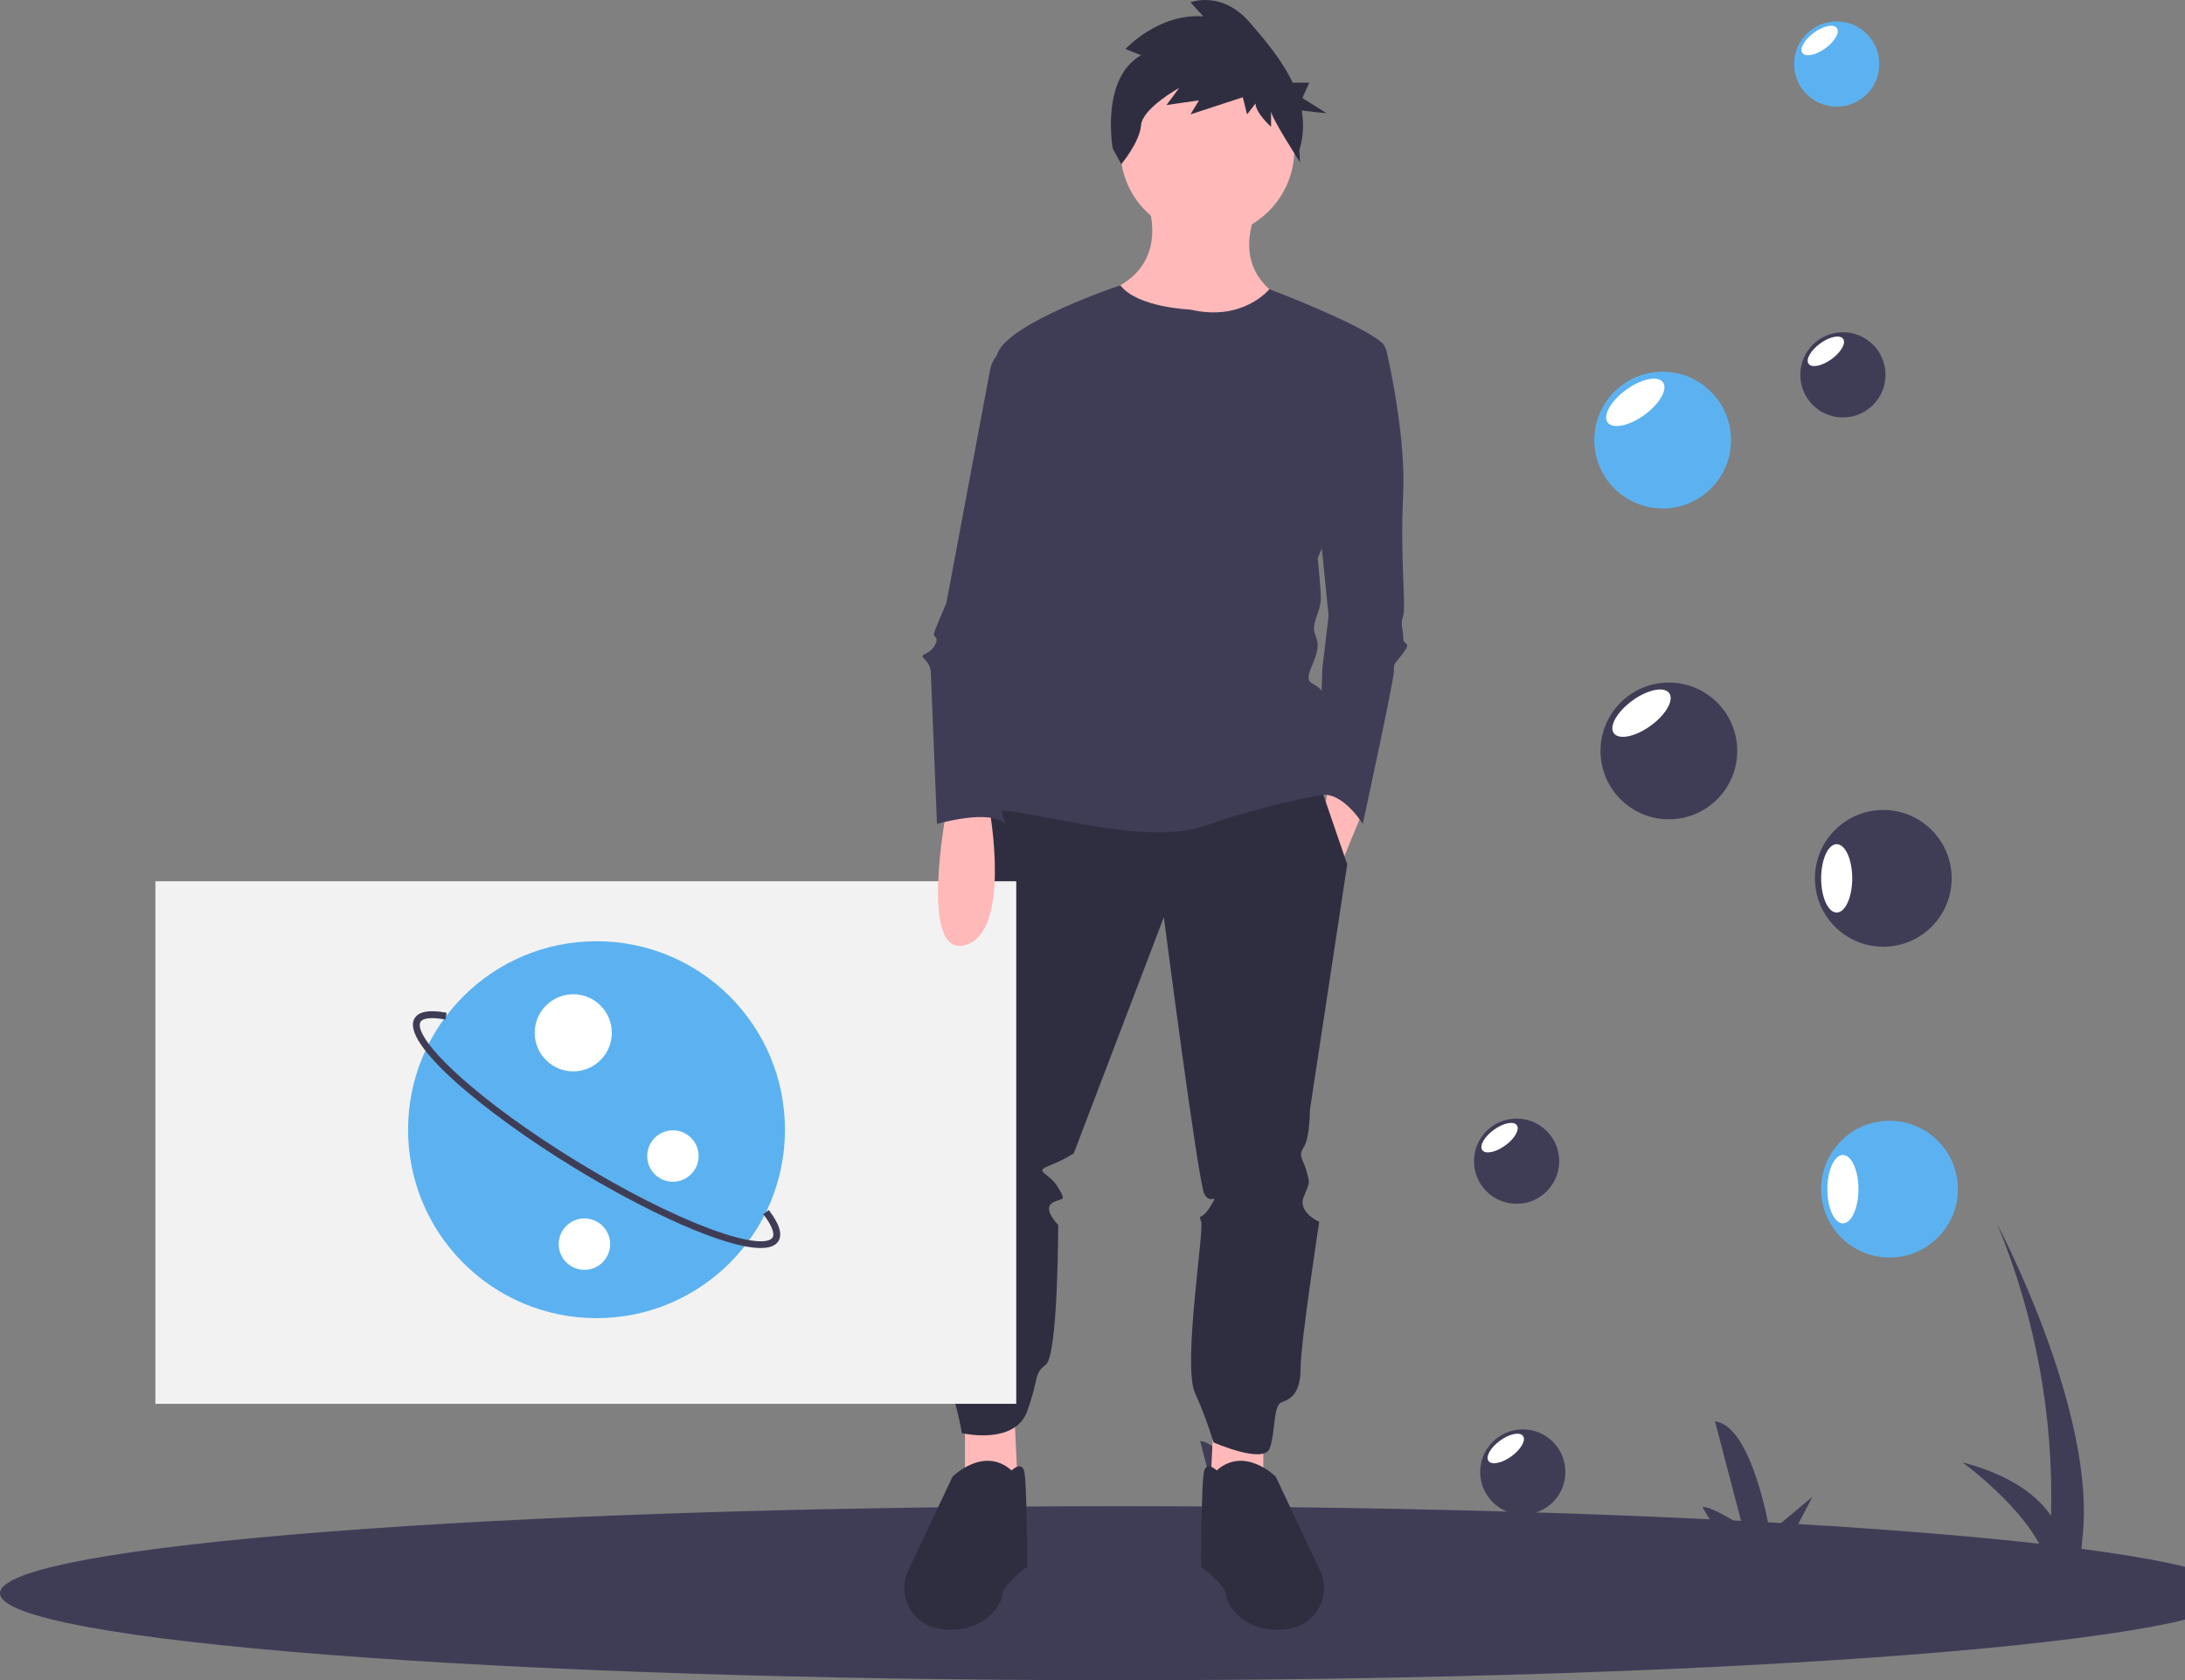<svg xmlns="http://www.w3.org/2000/svg" width="952" height="732" fill="none" viewBox="0 0 952 732"><rect x="0" y="0" width="952" height="732" fill="#808080" stroke="none"/><path fill="#3F3D56" d="M450.434 689.714C476.918 686.26 502.381 683.323 526.825 680.904L517.422 665.14C520.69 664.23 534.841 673.356 534.841 673.356L522.89 627.766C539.224 629.599 546.818 676.098 546.818 676.098L565.341 660.611L556.217 678.152C631.014 671.618 695.555 669.604 749.808 670.108L741.76 656.615C745.027 655.706 759.179 664.831 759.179 664.831L747.228 619.241C763.561 621.074 771.156 667.573 771.156 667.573L789.678 652.086L780.015 670.665C825.483 671.932 862.531 674.942 891.112 678.223C883.086 657.254 855.027 637.084 855.027 637.084C876.608 642.718 887.832 651.884 893.639 660.377C894.794 616.962 886.857 573.786 870.336 533.621C870.336 533.621 913.846 615.696 907.279 670.391L906.444 680.106C944.337 685.079 963.35 690.025 963.35 690.025L450.434 689.714Z"/><path fill="#3F3D56" d="M487.457 732C756.672 732 974.915 715.026 974.915 694.087C974.915 673.148 756.672 656.174 487.457 656.174C218.242 656.174 0 673.148 0 694.087C0 715.026 218.242 732 487.457 732Z"/><path fill="#FFB9B9" d="M499.644 87.474C499.644 87.474 510.476 113.201 486.103 125.387C461.73 137.573 551.097 160.592 560.576 130.803C560.576 130.803 536.203 121.325 547.035 92.89L499.644 87.474Z"/><path fill="#FFB9B9" d="M528.756 618.938L527.402 647.372L550.42 651.435V623L528.756 618.938Z"/><path fill="#FFB9B9" d="M442.097 618.938L443.451 647.372L420.432 651.435V623L442.097 618.938Z"/><path fill="#FFB9B9" d="M526.048 103.044C546.987 103.044 563.961 86.07 563.961 65.131C563.961 44.192 546.987 27.218 526.048 27.218C505.109 27.218 488.134 44.192 488.134 65.131C488.134 86.07 505.109 103.044 526.048 103.044Z"/><path fill="#FFB9B9" d="M578.856 340.003L577.501 350.835L584.272 376.562L593.75 353.544L578.856 340.003Z"/><path fill="#2F2E41" d="M428.556 344.065L420.432 440.202C420.432 440.202 410.954 457.805 416.37 472.7C416.37 472.7 408.245 493.01 410.954 499.781C413.662 506.551 415.016 513.321 412.308 516.029C409.599 518.737 408.245 594.564 412.308 601.334C416.37 608.104 419.078 624.353 419.078 624.353C419.078 624.353 442.097 629.769 447.513 614.875C452.929 599.98 450.221 598.626 455.637 594.564C461.053 590.502 461.053 533.632 461.053 533.632C461.053 533.632 454.283 526.862 458.345 524.153C462.407 521.445 465.115 524.153 461.053 517.383C456.991 510.613 450.221 510.613 456.991 507.905C460.764 506.443 464.39 504.63 467.823 502.489L507.091 399.581C507.091 399.581 521.985 514.675 524.694 520.091C527.402 525.507 531.464 518.737 527.402 525.507C523.339 532.278 521.985 528.216 523.339 532.278C524.694 536.34 515.215 594.564 520.631 606.75C523.793 613.794 526.506 621.03 528.756 628.415C528.756 628.415 550.42 637.893 553.129 631.123C555.837 624.353 554.483 612.167 558.545 610.813C562.607 609.458 566.669 606.75 566.669 595.918C566.669 585.086 574.793 532.278 574.793 532.278C574.793 532.278 565.315 528.216 568.023 521.445C570.731 514.675 570.731 516.029 569.377 510.613C568.023 505.197 565.315 503.843 568.023 499.781C570.731 495.718 570.731 483.532 570.731 483.532L586.98 376.562L574.432 340.003L428.556 344.065Z"/><path fill="#2F2E41" d="M530.11 640.602C530.11 640.602 526.048 636.54 524.694 640.602C523.34 644.664 523.34 682.577 523.34 682.577C523.34 682.577 534.172 690.701 534.172 694.764C534.172 698.826 542.296 712.366 561.253 709.658C561.443 709.631 561.63 709.603 561.816 709.573C564.56 709.128 567.163 708.051 569.42 706.427C571.676 704.802 573.524 702.675 574.817 700.214C576.11 697.753 576.812 695.024 576.869 692.245C576.926 689.465 576.336 686.71 575.145 684.198L555.837 643.31C555.837 643.31 542.296 629.769 530.11 640.602Z"/><path fill="#2F2E41" d="M440.743 640.602C440.743 640.602 444.805 636.54 446.159 640.602C447.513 644.664 447.513 682.577 447.513 682.577C447.513 682.577 436.68 690.701 436.68 694.764C436.68 698.826 428.556 712.366 409.599 709.658C409.41 709.631 409.222 709.603 409.037 709.573C406.292 709.128 403.689 708.051 401.433 706.427C399.176 704.802 397.329 702.675 396.036 700.214C394.743 697.753 394.04 695.024 393.983 692.245C393.926 689.465 394.516 686.71 395.707 684.198L415.016 643.31C415.016 643.31 428.556 629.769 440.743 640.602Z"/><path fill="#2F2E41" d="M497.152 24.065L490.378 21.353C490.378 21.353 504.541 5.76 524.247 7.116L518.705 1.014C518.705 1.014 532.253 -4.409 544.569 9.828C551.043 17.312 558.534 26.109 563.204 36.019H570.458L567.43 42.686L578.027 49.353L567.151 48.155C568.181 53.911 567.828 59.829 566.122 65.421L566.413 70.69C566.413 70.69 553.806 51.184 553.806 48.472V55.252C553.806 55.252 547.032 49.15 547.032 45.082L543.337 49.828L541.49 42.37L518.705 49.828L522.4 43.726L508.236 45.76L513.778 38.302C513.778 38.302 497.768 47.116 497.152 54.574C496.536 62.031 488.53 71.523 488.53 71.523L484.836 64.743C484.836 64.743 479.293 34.235 497.152 24.065Z"/><path fill="#3F3D56" d="M584.272 149.082H599.358C600.466 149.081 601.542 149.458 602.408 150.15C603.274 150.842 603.878 151.809 604.122 152.89C606.45 163.198 612.448 192.418 611.353 215.43C609.999 243.865 612.707 264.176 611.353 268.238C609.999 272.3 611.353 273.654 611.353 277.717C611.353 281.779 615.415 279.071 611.353 284.487C607.291 289.903 607.291 288.549 607.291 292.611C607.291 296.673 593.75 358.959 593.75 358.959C593.75 358.959 584.441 343.66 574.201 346.57L576.147 291.257L578.856 268.238L574.793 227.617L584.272 149.082Z"/><path fill="#3F3D56" d="M518.6 134.865C518.6 134.865 495.582 134.028 488.134 124.291C488.134 124.291 440.066 140.281 434.649 153.821C429.233 167.362 453.606 228.294 453.606 228.294C453.606 228.294 411.631 352.866 431.941 352.866C452.252 352.866 498.29 369.115 525.371 359.637C542.151 353.817 559.353 349.29 576.824 346.096C576.824 346.096 579.532 309.537 576.824 302.767C574.116 295.996 567.346 300.059 571.408 290.58C575.47 281.102 574.116 279.748 572.762 275.686C571.408 271.624 575.47 266.207 575.47 260.791C575.47 255.375 574.116 243.189 574.116 243.189C574.116 243.189 610.676 157.884 602.551 149.759C594.427 141.635 553.072 125.981 553.072 125.981C553.072 125.981 541.619 140.281 518.6 134.865Z"/><path fill="#5CB2F0" d="M823.261 547.85C839.713 547.85 853.05 534.513 853.05 518.061C853.05 501.609 839.713 488.271 823.261 488.271C806.809 488.271 793.472 501.609 793.472 518.061C793.472 534.513 806.809 547.85 823.261 547.85Z"/><path fill="#fff" d="M802.95 532.955C806.69 532.955 809.721 526.287 809.721 518.061C809.721 509.835 806.69 503.166 802.95 503.166C799.211 503.166 796.18 509.835 796.18 518.061C796.18 526.287 799.211 532.955 802.95 532.955Z"/><path fill="#3F3D56" d="M727.124 356.929C743.576 356.929 756.913 343.592 756.913 327.14C756.913 310.688 743.576 297.351 727.124 297.351C710.672 297.351 697.335 310.688 697.335 327.14C697.335 343.592 710.672 356.929 727.124 356.929Z"/><path fill="#fff" d="M719.18 316.173C725.842 311.348 729.465 304.981 727.271 301.953C725.078 298.925 717.899 300.382 711.237 305.208C704.575 310.033 700.953 316.4 703.146 319.428C705.34 322.456 712.519 320.999 719.18 316.173Z"/><path fill="#3F3D56" d="M802.95 181.864C813.203 181.864 821.515 173.553 821.515 163.3C821.515 153.047 813.203 144.735 802.95 144.735C792.698 144.735 784.386 153.047 784.386 163.3C784.386 173.553 792.698 181.864 802.95 181.864Z"/><path fill="#fff" d="M798 156.466C802.152 153.458 804.409 149.491 803.042 147.604C801.675 145.716 797.202 146.625 793.05 149.632C788.898 152.639 786.641 156.607 788.008 158.494C789.375 160.381 793.849 159.473 798 156.466Z"/><path fill="#3F3D56" d="M663.484 659.844C673.736 659.844 682.048 651.532 682.048 641.279C682.048 631.026 673.736 622.715 663.484 622.715C653.231 622.715 644.919 631.026 644.919 641.279C644.919 651.532 653.231 659.844 663.484 659.844Z"/><path fill="#fff" d="M658.533 634.445C662.685 631.438 664.942 627.47 663.575 625.583C662.208 623.696 657.735 624.604 653.583 627.611C649.431 630.619 647.174 634.586 648.541 636.474C649.908 638.361 654.382 637.453 658.533 634.445Z"/><path fill="#3F3D56" d="M820.553 412.444C837.005 412.444 850.342 399.107 850.342 382.655C850.342 366.203 837.005 352.866 820.553 352.866C804.101 352.866 790.764 366.203 790.764 382.655C790.764 399.107 804.101 412.444 820.553 412.444Z"/><path fill="#fff" d="M800.242 397.55C803.982 397.55 807.013 390.881 807.013 382.655C807.013 374.429 803.982 367.761 800.242 367.761C796.503 367.761 793.472 374.429 793.472 382.655C793.472 390.881 796.503 397.55 800.242 397.55Z"/><path fill="#5CB2F0" d="M724.416 221.523C740.868 221.523 754.205 208.186 754.205 191.734C754.205 175.282 740.868 161.945 724.416 161.945C707.964 161.945 694.627 175.282 694.627 191.734C694.627 208.186 707.964 221.523 724.416 221.523Z"/><path fill="#fff" d="M716.472 180.769C723.134 175.943 726.757 169.577 724.563 166.549C722.37 163.521 715.191 164.978 708.529 169.803C701.867 174.629 698.245 180.996 700.438 184.024C702.632 187.052 709.811 185.595 716.472 180.769Z"/><path fill="#5CB2F0" d="M800.242 46.46C810.495 46.46 818.807 38.148 818.807 27.895C818.807 17.643 810.495 9.331 800.242 9.331C789.99 9.331 781.678 17.643 781.678 27.895C781.678 38.148 789.99 46.46 800.242 46.46Z"/><path fill="#fff" d="M795.292 21.061C799.444 18.054 801.701 14.086 800.334 12.199C798.967 10.312 794.494 11.22 790.342 14.228C786.19 17.235 783.933 21.203 785.3 23.09C786.667 24.977 791.141 24.069 795.292 21.061Z"/><path fill="#3F3D56" d="M660.775 524.438C671.028 524.438 679.34 516.127 679.34 505.874C679.34 495.621 671.028 487.31 660.775 487.31C650.522 487.31 642.211 495.621 642.211 505.874C642.211 516.127 650.522 524.438 660.775 524.438Z"/><path fill="#fff" d="M655.825 499.04C659.977 496.033 662.234 492.065 660.867 490.178C659.5 488.291 655.026 489.199 650.875 492.206C646.723 495.213 644.466 499.181 645.833 501.068C647.2 502.955 651.673 502.047 655.825 499.04Z"/><path fill="#F2F2F2" d="M442.774 383.922H67.702V611.577H442.774V383.922Z"/><path fill="#FFB9B9" d="M412.308 353.544C412.308 353.544 400.121 417.184 420.432 411.768C440.743 406.352 431.264 353.544 431.264 353.544H412.308Z"/><path fill="#3F3D56" d="M443.451 149.082L438.642 151.486C436.77 152.422 435.14 153.779 433.88 155.45C432.62 157.121 431.763 159.06 431.377 161.117L412.308 262.822C412.308 262.822 406.891 275.008 406.891 276.363C406.891 277.717 409.6 277.717 406.891 281.779C404.183 285.841 400.121 284.487 402.829 287.195C404.375 288.6 405.341 290.531 405.537 292.611L408.246 358.959C408.246 358.959 431.264 352.189 438.035 358.959C438.035 358.959 431.264 338.649 435.326 331.878C439.389 325.108 439.389 315.63 439.389 315.63C439.389 315.63 436.681 315.63 443.451 308.86C450.221 302.089 451.575 299.381 450.221 298.027C448.867 296.673 447.513 284.487 447.513 283.133C447.513 281.779 461.053 191.057 461.053 191.057L443.451 149.082Z"/><path fill="#5CB2F0" d="M259.903 574.257C305.249 574.257 342.008 537.497 342.008 492.152C342.008 446.807 305.249 410.047 259.903 410.047C214.558 410.047 177.798 446.807 177.798 492.152C177.798 537.497 214.558 574.257 259.903 574.257Z"/><path fill="#3F3D56" d="M331.396 543.702C315.632 543.703 280.82 527.511 249.86 508.548C211.442 485.017 174.13 454.26 180.653 443.61C182.496 440.6 187.066 439.813 194.626 441.201L194.084 444.152C188.23 443.075 184.268 443.451 183.211 445.176C181.669 447.694 185.069 455.002 199.235 467.964C212.144 479.778 230.679 493.282 251.428 505.99C272.175 518.698 292.627 529.074 309.015 535.206C326.999 541.937 335.054 541.643 336.595 539.127C337.654 537.399 336.183 533.695 332.559 528.963L334.941 527.139C339.62 533.249 340.998 537.683 339.154 540.694C337.887 542.762 335.194 543.702 331.396 543.702Z"/><path fill="#fff" d="M249.769 466.743C259.044 466.743 266.563 459.224 266.563 449.949C266.563 440.673 259.044 433.154 249.769 433.154C240.493 433.154 232.974 440.673 232.974 449.949C232.974 459.224 240.493 466.743 249.769 466.743Z"/><path fill="#fff" d="M254.633 553.211C260.816 553.211 265.829 548.198 265.829 542.015C265.829 535.831 260.816 530.818 254.633 530.818C248.449 530.818 243.437 535.831 243.437 542.015C243.437 548.198 248.449 553.211 254.633 553.211Z"/><path fill="#fff" d="M293.187 514.827C299.371 514.827 304.384 509.814 304.384 503.631C304.384 497.447 299.371 492.435 293.187 492.435C287.004 492.435 281.991 497.447 281.991 503.631C281.991 509.814 287.004 514.827 293.187 514.827Z"/></svg>